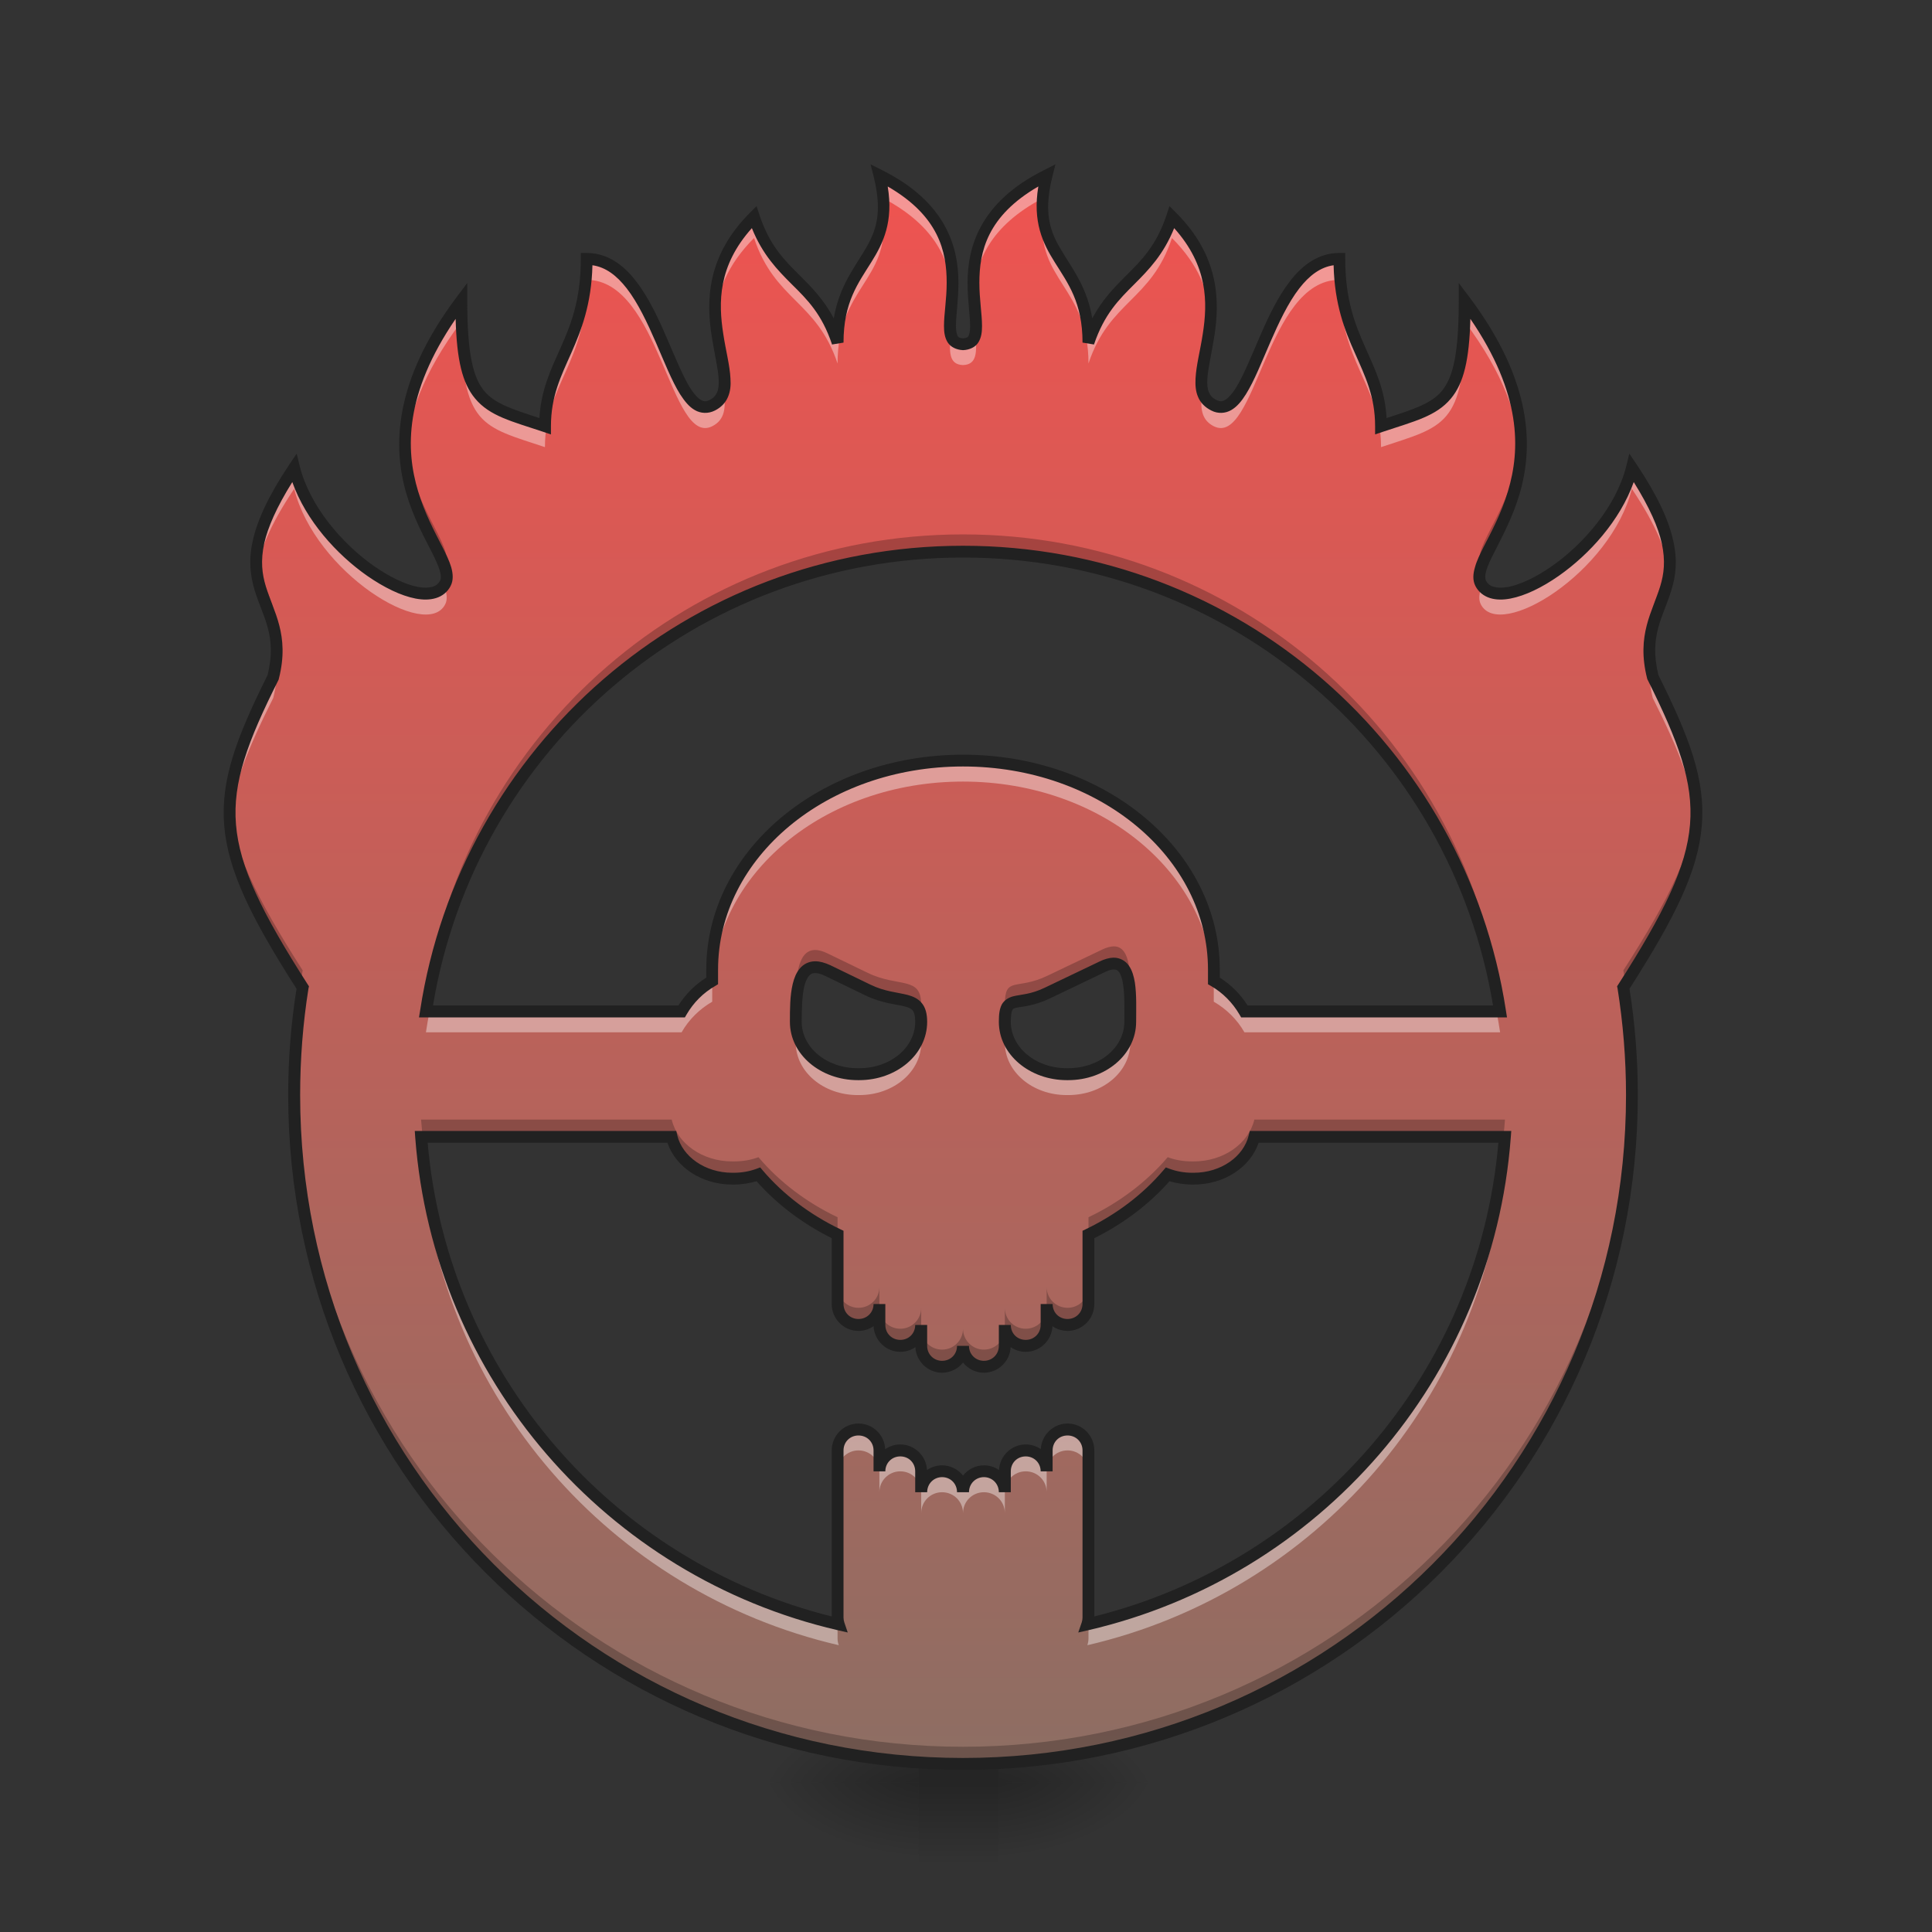 <?xml version="1.0" encoding="UTF-8"?>
<svg xmlns="http://www.w3.org/2000/svg" xmlns:xlink="http://www.w3.org/1999/xlink" width="48pt" height="48pt" viewBox="0 0 48 48" version="1.1">
<rect x="0" y="0" width="48" height="48" fill="#333333" stroke="none"/>
<defs>
<linearGradient id="linear0" gradientUnits="userSpaceOnUse" x1="254" y1="233.5" x2="254" y2="254.667" gradientTransform="matrix(0.008,0,0,0.094,21.913,22.391)">
<stop offset="0" style="stop-color:rgb(0%,0%,0%);stop-opacity:0.275;"/>
<stop offset="1" style="stop-color:rgb(0%,0%,0%);stop-opacity:0;"/>
</linearGradient>
<radialGradient id="radial0" gradientUnits="userSpaceOnUse" cx="450.909" cy="189.579" fx="450.909" fy="189.579" r="21.167" gradientTransform="matrix(0,-0.117,-0.211,-0,64.304,97.626)">
<stop offset="0" style="stop-color:rgb(0%,0%,0%);stop-opacity:0.314;"/>
<stop offset="0.222" style="stop-color:rgb(0%,0%,0%);stop-opacity:0.275;"/>
<stop offset="1" style="stop-color:rgb(0%,0%,0%);stop-opacity:0;"/>
</radialGradient>
<radialGradient id="radial1" gradientUnits="userSpaceOnUse" cx="450.909" cy="189.579" fx="450.909" fy="189.579" r="21.167" gradientTransform="matrix(-0,0.117,0.211,0,-16.674,-9.059)">
<stop offset="0" style="stop-color:rgb(0%,0%,0%);stop-opacity:0.314;"/>
<stop offset="0.222" style="stop-color:rgb(0%,0%,0%);stop-opacity:0.275;"/>
<stop offset="1" style="stop-color:rgb(0%,0%,0%);stop-opacity:0;"/>
</radialGradient>
<radialGradient id="radial2" gradientUnits="userSpaceOnUse" cx="450.909" cy="189.579" fx="450.909" fy="189.579" r="21.167" gradientTransform="matrix(-0,-0.117,0.211,-0,-16.674,97.626)">
<stop offset="0" style="stop-color:rgb(0%,0%,0%);stop-opacity:0.314;"/>
<stop offset="0.222" style="stop-color:rgb(0%,0%,0%);stop-opacity:0.275;"/>
<stop offset="1" style="stop-color:rgb(0%,0%,0%);stop-opacity:0;"/>
</radialGradient>
<radialGradient id="radial3" gradientUnits="userSpaceOnUse" cx="450.909" cy="189.579" fx="450.909" fy="189.579" r="21.167" gradientTransform="matrix(0,0.117,-0.211,0,64.304,-9.059)">
<stop offset="0" style="stop-color:rgb(0%,0%,0%);stop-opacity:0.314;"/>
<stop offset="0.222" style="stop-color:rgb(0%,0%,0%);stop-opacity:0.275;"/>
<stop offset="1" style="stop-color:rgb(0%,0%,0%);stop-opacity:0;"/>
</radialGradient>
<linearGradient id="linear1" gradientUnits="userSpaceOnUse" x1="960" y1="175.118" x2="960" y2="1695.118" gradientTransform="matrix(0.026,0,0,0.026,-1.001,-0.191)">
<stop offset="0" style="stop-color:rgb(93.725%,32.549%,31.373%);stop-opacity:1;"/>
<stop offset="1" style="stop-color:rgb(55.294%,43.137%,38.824%);stop-opacity:1;"/>
</linearGradient>
</defs>
<g id="surface1">
<path style=" stroke:none;fill-rule:nonzero;fill:url(#linear0);" d="M 22.824 43.789 L 24.809 43.789 L 24.809 46.27 L 22.824 46.27 Z M 22.824 43.789 "/>
<path style=" stroke:none;fill-rule:nonzero;fill:url(#radial0);" d="M 24.809 44.285 L 28.777 44.285 L 28.777 42.301 L 24.809 42.301 Z M 24.809 44.285 "/>
<path style=" stroke:none;fill-rule:nonzero;fill:url(#radial1);" d="M 22.824 44.285 L 18.852 44.285 L 18.852 46.27 L 22.824 46.27 Z M 22.824 44.285 "/>
<path style=" stroke:none;fill-rule:nonzero;fill:url(#radial2);" d="M 22.824 44.285 L 18.852 44.285 L 18.852 42.301 L 22.824 42.301 Z M 22.824 44.285 "/>
<path style=" stroke:none;fill-rule:nonzero;fill:url(#radial3);" d="M 24.809 44.285 L 28.777 44.285 L 28.777 46.27 L 24.809 46.27 Z M 24.809 44.285 "/>
<path style=" stroke:none;fill-rule:nonzero;fill:url(#linear1);" d="M 21.848 4.355 C 22.367 6.434 20.809 6.434 20.809 8.512 C 20.289 6.953 19.254 6.953 18.734 5.395 C 16.656 7.473 18.734 9.551 17.695 10.07 C 16.656 10.59 16.395 6.434 14.578 6.434 C 14.578 8.512 13.539 9.031 13.539 10.59 C 11.98 10.07 11.461 10.07 11.461 7.473 C 8.348 11.625 11.461 13.703 11.062 14.492 C 10.598 15.414 7.828 13.703 7.309 11.625 C 5.23 14.742 7.309 14.742 6.789 16.82 C 5.242 19.914 5.23 20.961 7.52 24.535 C 7.379 25.402 7.309 26.297 7.309 27.207 C 7.309 36.414 14.719 43.824 23.926 43.824 C 33.133 43.824 40.543 36.414 40.543 27.207 C 40.543 26.297 40.473 25.402 40.332 24.535 C 42.621 20.961 42.609 19.914 41.062 16.82 C 40.543 14.742 42.621 14.742 40.543 11.625 C 40.023 13.703 37.254 15.414 36.789 14.492 C 36.391 13.703 39.504 11.625 36.391 7.473 C 36.391 10.07 35.871 10.07 34.312 10.59 C 34.312 9.031 33.273 8.512 33.273 6.434 C 31.457 6.434 31.195 10.59 30.156 10.07 C 29.117 9.551 31.195 7.473 29.117 5.395 C 28.602 6.953 27.562 6.953 27.043 8.512 C 27.043 6.434 25.484 6.434 26.004 4.355 C 22.887 5.914 24.965 8.512 23.926 8.551 C 22.887 8.512 24.965 5.914 21.848 4.355 Z M 23.926 13.703 C 30.699 13.703 36.277 18.641 37.27 25.129 L 30.918 25.129 C 30.738 24.812 30.473 24.551 30.156 24.367 L 30.156 24.09 C 30.156 21.215 27.379 18.898 23.926 18.898 C 20.473 18.898 17.695 21.215 17.695 24.09 L 17.695 24.367 C 17.379 24.551 17.113 24.812 16.934 25.129 L 10.582 25.129 C 11.574 18.641 17.152 13.703 23.926 13.703 Z M 27.664 23.941 C 28.137 23.93 28.082 24.77 28.082 25.387 C 28.082 26.109 27.395 26.688 26.539 26.688 L 26.504 26.688 C 25.652 26.688 24.965 26.109 24.965 25.387 C 24.965 24.668 25.254 25.039 26.023 24.672 L 27.387 24.02 C 27.492 23.965 27.586 23.941 27.664 23.941 Z M 20.254 24.031 C 20.34 24.031 20.441 24.055 20.562 24.113 L 21.562 24.598 C 22.332 24.969 22.887 24.668 22.887 25.387 C 22.887 26.109 22.199 26.688 21.348 26.688 L 21.312 26.688 C 20.457 26.688 19.77 26.109 19.77 25.387 C 19.77 24.781 19.789 24.027 20.254 24.031 Z M 10.461 28.246 L 16.688 28.246 C 16.828 28.84 17.449 29.285 18.195 29.285 L 18.23 29.285 C 18.449 29.285 18.656 29.246 18.844 29.18 C 19.359 29.785 20.031 30.297 20.809 30.672 L 20.809 32.398 C 20.809 32.688 21.043 32.918 21.328 32.918 C 21.617 32.918 21.848 32.688 21.848 32.398 L 21.848 32.918 C 21.848 33.207 22.082 33.438 22.367 33.438 C 22.656 33.438 22.887 33.207 22.887 32.918 L 22.887 33.438 C 22.887 33.727 23.117 33.957 23.406 33.957 C 23.695 33.957 23.926 33.727 23.926 33.438 C 23.926 33.727 24.156 33.957 24.445 33.957 C 24.734 33.957 24.965 33.727 24.965 33.438 L 24.965 32.918 C 24.965 33.207 25.195 33.438 25.484 33.438 C 25.773 33.438 26.004 33.207 26.004 32.918 L 26.004 32.398 C 26.004 32.688 26.234 32.918 26.523 32.918 C 26.809 32.918 27.043 32.688 27.043 32.398 L 27.043 30.672 C 27.82 30.297 28.492 29.785 29.012 29.18 C 29.195 29.246 29.402 29.285 29.621 29.285 L 29.656 29.285 C 30.402 29.285 31.023 28.84 31.164 28.246 L 37.391 28.246 C 36.941 34.195 32.672 39.043 27.016 40.355 C 27.031 40.305 27.043 40.246 27.043 40.188 L 27.043 36.035 C 27.043 35.746 26.809 35.516 26.523 35.516 C 26.234 35.516 26.004 35.746 26.004 36.035 L 26.004 36.555 C 26.004 36.266 25.773 36.035 25.484 36.035 C 25.195 36.035 24.965 36.266 24.965 36.555 L 24.965 37.074 C 24.965 36.785 24.734 36.555 24.445 36.555 C 24.156 36.555 23.926 36.785 23.926 37.074 C 23.926 36.785 23.695 36.555 23.406 36.555 C 23.117 36.555 22.887 36.785 22.887 37.074 L 22.887 36.555 C 22.887 36.266 22.656 36.035 22.367 36.035 C 22.082 36.035 21.848 36.266 21.848 36.555 L 21.848 36.035 C 21.848 35.746 21.617 35.516 21.328 35.516 C 21.043 35.516 20.809 35.746 20.809 36.035 L 20.809 40.188 C 20.809 40.246 20.82 40.305 20.84 40.355 C 15.18 39.043 10.91 34.195 10.461 28.246 Z M 10.461 28.246 "/>
<path style=" stroke:none;fill-rule:nonzero;fill:rgb(100%,100%,100%);fill-opacity:0.392;" d="M 21.848 4.355 C 21.902 4.566 21.934 4.754 21.945 4.926 C 23.273 5.625 23.605 6.516 23.656 7.293 C 23.707 6.402 23.574 5.219 21.848 4.355 Z M 26.004 4.355 C 24.277 5.219 24.145 6.402 24.195 7.293 C 24.246 6.516 24.578 5.625 25.906 4.926 C 25.918 4.754 25.949 4.566 26.004 4.355 Z M 21.941 5.383 C 21.809 6.516 20.809 6.848 20.809 8.512 C 20.289 6.953 19.254 6.953 18.734 5.395 C 17.863 6.262 17.723 7.129 17.773 7.883 C 17.82 7.262 18.059 6.59 18.734 5.914 C 19.254 7.473 20.289 7.473 20.809 9.031 C 20.809 7.137 22.102 6.969 21.941 5.383 Z M 25.91 5.383 C 25.75 6.969 27.043 7.137 27.043 9.031 C 27.562 7.473 28.602 7.473 29.117 5.914 C 29.793 6.59 30.031 7.262 30.078 7.883 C 30.129 7.129 29.988 6.262 29.117 5.395 C 28.602 6.953 27.562 6.953 27.043 8.512 C 27.043 6.848 26.043 6.516 25.91 5.383 Z M 14.578 6.434 C 14.578 8.512 13.539 9.031 13.539 10.59 C 11.98 10.07 11.461 10.07 11.461 7.473 C 10.305 9.016 10.008 10.273 10.07 11.285 C 10.129 10.371 10.496 9.281 11.461 7.992 C 11.461 10.59 11.98 10.59 13.539 11.109 C 13.539 9.551 14.578 9.031 14.578 6.953 C 16.395 6.953 16.656 11.109 17.695 10.59 C 18.012 10.43 18.039 10.125 17.98 9.719 C 17.941 9.867 17.855 9.988 17.695 10.07 C 16.656 10.59 16.395 6.434 14.578 6.434 Z M 33.273 6.434 C 31.457 6.434 31.195 10.59 30.156 10.07 C 29.996 9.988 29.91 9.867 29.871 9.719 C 29.812 10.125 29.84 10.43 30.156 10.59 C 31.195 11.109 31.457 6.953 33.273 6.953 C 33.273 9.031 34.312 9.551 34.312 11.109 C 35.871 10.59 36.391 10.59 36.391 7.992 C 37.359 9.281 37.723 10.371 37.781 11.285 C 37.844 10.273 37.547 9.016 36.391 7.473 C 36.391 10.07 35.871 10.07 34.312 10.59 C 34.312 9.031 33.273 8.512 33.273 6.434 Z M 23.621 8.301 C 23.578 8.754 23.578 9.059 23.926 9.07 C 24.273 9.059 24.273 8.754 24.234 8.301 C 24.199 8.453 24.113 8.543 23.926 8.551 C 23.738 8.543 23.652 8.453 23.621 8.301 Z M 7.309 11.625 C 6.465 12.891 6.305 13.645 6.379 14.227 C 6.441 13.719 6.691 13.066 7.309 12.145 C 7.828 14.223 10.598 15.934 11.062 15.012 C 11.125 14.887 11.102 14.734 11.031 14.547 C 10.48 15.344 7.816 13.66 7.309 11.625 Z M 40.543 11.625 C 40.035 13.66 37.371 15.344 36.82 14.547 C 36.75 14.734 36.727 14.887 36.789 15.012 C 37.254 15.934 40.023 14.223 40.543 12.145 C 41.16 13.066 41.41 13.719 41.473 14.227 C 41.547 13.645 41.387 12.891 40.543 11.625 Z M 6.859 16.426 C 6.848 16.547 6.824 16.68 6.789 16.82 C 6.027 18.344 5.641 19.371 5.711 20.445 C 5.773 19.543 6.148 18.617 6.789 17.34 C 6.879 16.98 6.891 16.684 6.859 16.426 Z M 40.992 16.426 C 40.961 16.684 40.973 16.98 41.062 17.34 C 41.703 18.617 42.078 19.543 42.141 20.445 C 42.215 19.371 41.824 18.344 41.062 16.82 C 41.027 16.68 41.004 16.547 40.992 16.426 Z M 23.926 18.898 C 20.473 18.898 17.695 21.215 17.695 24.09 L 17.695 24.367 C 17.379 24.551 17.113 24.812 16.934 25.129 L 10.672 25.129 C 10.637 25.301 10.609 25.473 10.582 25.648 L 16.934 25.648 C 17.113 25.332 17.379 25.07 17.695 24.887 L 17.695 24.609 C 17.695 21.734 20.473 19.418 23.926 19.418 C 27.379 19.418 30.156 21.734 30.156 24.609 L 30.156 24.887 C 30.473 25.07 30.738 25.332 30.918 25.648 L 37.27 25.648 C 37.242 25.473 37.215 25.301 37.18 25.129 L 30.918 25.129 C 30.738 24.812 30.473 24.551 30.156 24.367 L 30.156 24.09 C 30.156 21.215 27.379 18.898 23.926 18.898 Z M 7.457 24.957 C 7.359 25.691 7.309 26.441 7.309 27.207 C 7.309 27.293 7.309 27.379 7.309 27.465 C 7.324 26.645 7.395 25.84 7.52 25.055 C 7.5 25.02 7.48 24.988 7.457 24.957 Z M 40.395 24.957 C 40.371 24.988 40.352 25.02 40.332 25.055 C 40.457 25.84 40.531 26.645 40.543 27.465 C 40.543 27.379 40.543 27.293 40.543 27.207 C 40.543 26.441 40.492 25.691 40.395 24.957 Z M 28.082 25.371 C 28.082 25.379 28.082 25.383 28.082 25.387 C 28.082 26.109 27.395 26.688 26.539 26.688 L 26.504 26.688 C 25.75 26.688 25.121 26.23 24.992 25.629 C 24.973 25.695 24.965 25.785 24.965 25.906 C 24.965 26.629 25.652 27.207 26.504 27.207 L 26.539 27.207 C 27.395 27.207 28.082 26.629 28.082 25.906 C 28.082 25.738 28.086 25.551 28.082 25.371 Z M 19.777 25.508 C 19.773 25.645 19.77 25.777 19.77 25.906 C 19.77 26.629 20.457 27.207 21.312 27.207 L 21.348 27.207 C 22.199 27.207 22.887 26.629 22.887 25.906 C 22.887 25.805 22.875 25.723 22.855 25.66 C 22.707 26.246 22.09 26.688 21.348 26.688 L 21.312 26.688 C 20.508 26.688 19.852 26.172 19.777 25.508 Z M 10.461 28.766 C 10.91 34.715 15.18 39.562 20.84 40.875 C 20.82 40.824 20.809 40.766 20.809 40.707 L 20.809 40.352 C 15.332 39.066 11.16 34.465 10.512 28.766 Z M 37.34 28.766 C 36.691 34.465 32.52 39.066 27.043 40.352 L 27.043 40.707 C 27.043 40.766 27.031 40.824 27.016 40.875 C 32.672 39.562 36.941 34.715 37.391 28.766 Z M 21.328 35.516 C 21.043 35.516 20.809 35.746 20.809 36.035 L 20.809 36.555 C 20.809 36.266 21.043 36.035 21.328 36.035 C 21.617 36.035 21.848 36.266 21.848 36.555 L 21.848 36.035 C 21.848 35.746 21.617 35.516 21.328 35.516 Z M 21.848 36.555 L 21.848 37.074 C 21.848 36.785 22.082 36.555 22.367 36.555 C 22.656 36.555 22.887 36.785 22.887 37.074 L 22.887 36.555 C 22.887 36.266 22.656 36.035 22.367 36.035 C 22.082 36.035 21.848 36.266 21.848 36.555 Z M 22.887 37.074 L 22.887 37.594 C 22.887 37.305 23.117 37.074 23.406 37.074 C 23.695 37.074 23.926 37.305 23.926 37.594 C 23.926 37.305 24.156 37.074 24.445 37.074 C 24.734 37.074 24.965 37.305 24.965 37.594 L 24.965 37.074 C 24.965 36.785 24.734 36.555 24.445 36.555 C 24.156 36.555 23.926 36.785 23.926 37.074 C 23.926 36.785 23.695 36.555 23.406 36.555 C 23.117 36.555 22.887 36.785 22.887 37.074 Z M 24.965 37.074 C 24.965 36.785 25.195 36.555 25.484 36.555 C 25.773 36.555 26.004 36.785 26.004 37.074 L 26.004 36.555 C 26.004 36.266 25.773 36.035 25.484 36.035 C 25.195 36.035 24.965 36.266 24.965 36.555 Z M 26.004 36.555 C 26.004 36.266 26.234 36.035 26.523 36.035 C 26.809 36.035 27.043 36.266 27.043 36.555 L 27.043 36.035 C 27.043 35.746 26.809 35.516 26.523 35.516 C 26.234 35.516 26.004 35.746 26.004 36.035 Z M 26.004 36.555 "/>
<path style=" stroke:none;fill-rule:nonzero;fill:rgb(0%,0%,0%);fill-opacity:0.235;" d="M 21.848 4.355 C 21.898 4.562 21.93 4.746 21.945 4.914 C 21.961 4.758 21.957 4.59 21.938 4.402 C 21.906 4.387 21.879 4.371 21.848 4.355 Z M 26.004 4.355 C 25.973 4.371 25.945 4.387 25.914 4.402 C 25.895 4.59 25.891 4.758 25.906 4.914 C 25.922 4.746 25.953 4.562 26.004 4.355 Z M 23.66 6.816 C 23.641 7.246 23.574 7.609 23.613 7.844 C 23.637 7.559 23.684 7.203 23.66 6.816 Z M 24.191 6.816 C 24.172 7.203 24.215 7.559 24.238 7.844 C 24.277 7.609 24.211 7.246 24.191 6.816 Z M 17.773 7.41 C 17.727 8.129 17.93 8.77 17.988 9.258 C 18.07 8.836 17.816 8.18 17.773 7.41 Z M 30.082 7.41 C 30.035 8.18 29.781 8.836 29.863 9.258 C 29.926 8.77 30.125 8.129 30.082 7.41 Z M 10.066 10.812 C 9.984 12.402 10.84 13.453 11.051 14.086 C 11.055 14.078 11.059 14.07 11.062 14.062 C 11.316 13.566 10.156 12.547 10.066 10.812 Z M 37.785 10.812 C 37.695 12.547 36.535 13.566 36.789 14.062 C 36.793 14.07 36.797 14.078 36.801 14.086 C 37.012 13.453 37.867 12.402 37.785 10.812 Z M 23.926 13.277 C 17.152 13.277 11.574 18.215 10.582 24.703 L 10.652 24.703 C 11.82 18.426 17.301 13.703 23.926 13.703 C 30.551 13.703 36.031 18.426 37.199 24.703 L 37.27 24.703 C 36.277 18.215 30.699 13.277 23.926 13.277 Z M 6.375 13.758 C 6.285 14.66 6.789 15.133 6.863 15.953 C 6.949 15.008 6.457 14.527 6.375 13.758 Z M 41.477 13.758 C 41.395 14.527 40.902 15.008 40.988 15.953 C 41.062 15.133 41.566 14.66 41.477 13.758 Z M 5.711 19.973 C 5.641 21.223 6.18 22.43 7.469 24.453 C 7.484 24.336 7.5 24.223 7.52 24.109 C 6.344 22.27 5.773 21.098 5.711 19.973 Z M 42.141 19.973 C 42.078 21.098 41.512 22.27 40.332 24.109 C 40.352 24.223 40.367 24.336 40.383 24.453 C 41.672 22.43 42.211 21.223 42.141 19.973 Z M 27.664 23.512 C 27.586 23.516 27.492 23.539 27.387 23.59 L 26.023 24.242 C 25.254 24.613 24.965 24.242 24.965 24.961 C 24.965 25.027 24.969 25.09 24.98 25.152 C 25.051 24.758 25.355 24.988 26.023 24.672 L 27.387 24.02 C 27.492 23.965 27.586 23.941 27.664 23.941 C 28.012 23.934 28.074 24.387 28.082 24.871 C 28.086 24.266 28.113 23.504 27.664 23.512 Z M 20.254 23.602 C 19.789 23.602 19.77 24.355 19.77 24.961 C 19.77 24.992 19.773 25.023 19.777 25.055 C 19.793 24.535 19.871 24.027 20.254 24.031 C 20.34 24.031 20.441 24.055 20.562 24.113 L 21.562 24.598 C 22.246 24.926 22.758 24.73 22.867 25.18 C 22.879 25.109 22.887 25.035 22.887 24.961 C 22.887 24.242 22.332 24.543 21.562 24.172 L 20.562 23.688 C 20.441 23.629 20.34 23.602 20.254 23.602 Z M 7.309 26.996 C 7.309 27.066 7.309 27.137 7.309 27.207 C 7.309 36.414 14.719 43.824 23.926 43.824 C 33.133 43.824 40.543 36.414 40.543 27.207 C 40.543 27.137 40.543 27.066 40.543 26.996 C 40.426 36.102 33.059 43.398 23.926 43.398 C 14.793 43.398 7.426 36.102 7.309 26.996 Z M 10.461 27.816 C 10.473 27.961 10.488 28.102 10.5 28.246 L 16.688 28.246 C 16.828 28.84 17.449 29.285 18.195 29.285 L 18.23 29.285 C 18.449 29.285 18.656 29.246 18.844 29.18 C 19.359 29.785 20.031 30.297 20.809 30.672 L 20.809 30.242 C 20.031 29.871 19.359 29.359 18.844 28.75 C 18.656 28.82 18.449 28.855 18.23 28.855 L 18.195 28.855 C 17.449 28.855 16.828 28.41 16.688 27.816 Z M 31.164 27.816 C 31.023 28.41 30.402 28.855 29.656 28.855 L 29.621 28.855 C 29.402 28.855 29.195 28.82 29.012 28.75 C 28.492 29.359 27.82 29.871 27.043 30.242 L 27.043 30.672 C 27.82 30.297 28.492 29.785 29.012 29.18 C 29.195 29.246 29.402 29.285 29.621 29.285 L 29.656 29.285 C 30.402 29.285 31.023 28.84 31.164 28.246 L 37.352 28.246 C 37.367 28.102 37.379 27.961 37.391 27.816 Z M 20.809 31.973 L 20.809 32.398 C 20.809 32.688 21.043 32.918 21.328 32.918 C 21.617 32.918 21.848 32.688 21.848 32.398 L 21.848 31.973 C 21.848 32.262 21.617 32.492 21.328 32.492 C 21.043 32.492 20.809 32.262 20.809 31.973 Z M 26.004 31.973 L 26.004 32.398 C 26.004 32.688 26.234 32.918 26.523 32.918 C 26.809 32.918 27.043 32.688 27.043 32.398 L 27.043 31.973 C 27.043 32.262 26.809 32.492 26.523 32.492 C 26.234 32.492 26.004 32.262 26.004 31.973 Z M 21.848 32.492 L 21.848 32.918 C 21.848 33.207 22.082 33.438 22.367 33.438 C 22.656 33.438 22.887 33.207 22.887 32.918 L 22.887 32.492 C 22.887 32.781 22.656 33.012 22.367 33.012 C 22.082 33.012 21.848 32.781 21.848 32.492 Z M 24.965 32.492 L 24.965 32.918 C 24.965 33.207 25.195 33.438 25.484 33.438 C 25.773 33.438 26.004 33.207 26.004 32.918 L 26.004 32.492 C 26.004 32.781 25.773 33.012 25.484 33.012 C 25.195 33.012 24.965 32.781 24.965 32.492 Z M 22.887 33.012 L 22.887 33.438 C 22.887 33.727 23.117 33.957 23.406 33.957 C 23.695 33.957 23.926 33.727 23.926 33.438 C 23.926 33.727 24.156 33.957 24.445 33.957 C 24.734 33.957 24.965 33.727 24.965 33.438 L 24.965 33.012 C 24.965 33.297 24.734 33.531 24.445 33.531 C 24.156 33.531 23.926 33.297 23.926 33.012 C 23.926 33.297 23.695 33.531 23.406 33.531 C 23.117 33.531 22.887 33.297 22.887 33.012 Z M 20.809 39.762 L 20.809 39.922 C 20.82 39.926 20.828 39.926 20.84 39.93 C 20.82 39.875 20.809 39.82 20.809 39.762 Z M 27.043 39.762 C 27.043 39.82 27.031 39.875 27.016 39.93 C 27.023 39.926 27.031 39.926 27.043 39.922 Z M 27.043 39.762 "/>
<path style=" stroke:none;fill-rule:nonzero;fill:rgb(12.941%,12.941%,12.941%);fill-opacity:1;" d="M 21.629 4.082 L 21.707 4.391 C 21.957 5.398 21.719 5.844 21.398 6.355 C 21.145 6.762 20.832 7.207 20.715 7.91 C 20.469 7.445 20.164 7.137 19.875 6.848 C 19.484 6.461 19.121 6.098 18.871 5.348 L 18.797 5.121 L 18.629 5.289 C 17.555 6.363 17.547 7.477 17.68 8.34 C 17.746 8.77 17.84 9.145 17.855 9.418 C 17.863 9.559 17.852 9.668 17.816 9.746 C 17.781 9.828 17.73 9.887 17.629 9.938 C 17.535 9.984 17.484 9.977 17.41 9.934 C 17.336 9.891 17.242 9.789 17.148 9.641 C 16.965 9.348 16.777 8.879 16.562 8.387 C 16.352 7.898 16.113 7.387 15.801 6.984 C 15.492 6.582 15.09 6.285 14.578 6.285 L 14.43 6.285 L 14.43 6.434 C 14.43 7.449 14.184 8.066 13.926 8.645 C 13.688 9.176 13.441 9.684 13.402 10.387 C 12.73 10.168 12.289 10.027 12.031 9.715 C 11.746 9.371 11.609 8.762 11.609 7.473 L 11.609 7.031 L 11.344 7.383 C 9.766 9.488 9.754 11.113 10.102 12.285 C 10.277 12.871 10.539 13.348 10.727 13.715 C 10.816 13.895 10.891 14.055 10.926 14.176 C 10.961 14.297 10.961 14.371 10.934 14.426 C 10.891 14.504 10.836 14.551 10.746 14.578 C 10.656 14.605 10.531 14.609 10.379 14.582 C 10.078 14.523 9.688 14.34 9.289 14.062 C 8.5 13.508 7.699 12.578 7.449 11.59 L 7.371 11.27 L 7.184 11.547 C 6.66 12.332 6.391 12.934 6.281 13.43 C 6.168 13.926 6.223 14.316 6.324 14.656 C 6.527 15.332 6.891 15.789 6.648 16.773 C 5.879 18.316 5.477 19.375 5.57 20.508 C 5.664 21.637 6.238 22.801 7.367 24.566 C 7.23 25.426 7.16 26.309 7.16 27.207 C 7.16 36.492 14.641 43.973 23.926 43.973 C 33.211 43.973 40.691 36.492 40.691 27.207 C 40.691 26.309 40.621 25.426 40.484 24.566 C 41.613 22.801 42.191 21.637 42.281 20.508 C 42.375 19.375 41.973 18.316 41.203 16.773 C 40.961 15.789 41.324 15.332 41.527 14.656 C 41.633 14.316 41.684 13.926 41.57 13.43 C 41.461 12.934 41.191 12.332 40.668 11.547 L 40.48 11.27 L 40.402 11.59 C 40.152 12.578 39.352 13.508 38.562 14.062 C 38.168 14.34 37.773 14.523 37.473 14.582 C 37.32 14.609 37.195 14.605 37.105 14.578 C 37.016 14.551 36.961 14.504 36.918 14.426 C 36.895 14.371 36.891 14.297 36.926 14.176 C 36.961 14.055 37.035 13.895 37.129 13.715 C 37.312 13.348 37.574 12.871 37.75 12.285 C 38.098 11.113 38.086 9.488 36.508 7.383 L 36.242 7.031 L 36.242 7.473 C 36.242 8.762 36.109 9.371 35.82 9.715 C 35.562 10.027 35.121 10.168 34.449 10.387 C 34.41 9.684 34.164 9.176 33.926 8.645 C 33.668 8.066 33.422 7.449 33.422 6.434 L 33.422 6.285 L 33.273 6.285 C 32.762 6.285 32.359 6.582 32.051 6.984 C 31.738 7.387 31.5 7.898 31.289 8.387 C 31.078 8.879 30.887 9.344 30.703 9.641 C 30.609 9.789 30.516 9.891 30.441 9.934 C 30.367 9.977 30.316 9.984 30.223 9.938 C 30.121 9.887 30.07 9.828 30.035 9.746 C 30 9.668 29.988 9.559 29.996 9.418 C 30.012 9.145 30.105 8.77 30.172 8.34 C 30.305 7.477 30.297 6.363 29.223 5.289 L 29.055 5.121 L 28.98 5.348 C 28.73 6.098 28.367 6.461 27.977 6.848 C 27.688 7.137 27.383 7.445 27.137 7.91 C 27.02 7.207 26.707 6.762 26.453 6.355 C 26.133 5.844 25.895 5.398 26.145 4.391 L 26.223 4.082 L 25.938 4.227 C 24.34 5.023 24.039 6.145 24.039 7.023 C 24.039 7.461 24.102 7.848 24.102 8.098 C 24.102 8.223 24.086 8.309 24.062 8.348 C 24.039 8.383 24.016 8.398 23.926 8.406 C 23.836 8.398 23.812 8.383 23.793 8.348 C 23.77 8.309 23.75 8.223 23.75 8.098 C 23.75 7.848 23.812 7.461 23.812 7.023 C 23.812 6.145 23.512 5.023 21.914 4.227 Z M 22.055 4.633 C 23.328 5.367 23.52 6.254 23.52 7.023 C 23.52 7.434 23.453 7.801 23.453 8.098 C 23.453 8.246 23.469 8.383 23.543 8.504 C 23.617 8.621 23.758 8.691 23.922 8.699 L 23.934 8.699 C 24.094 8.691 24.238 8.621 24.309 8.504 C 24.383 8.383 24.398 8.246 24.398 8.098 C 24.398 7.801 24.332 7.434 24.332 7.023 C 24.332 6.254 24.527 5.367 25.797 4.633 C 25.652 5.512 25.906 6.039 26.203 6.512 C 26.531 7.039 26.895 7.508 26.895 8.512 L 27.18 8.559 C 27.434 7.805 27.797 7.445 28.184 7.059 C 28.535 6.707 28.906 6.328 29.172 5.668 C 30.016 6.609 30.004 7.516 29.883 8.293 C 29.82 8.707 29.719 9.078 29.703 9.402 C 29.695 9.566 29.703 9.719 29.766 9.863 C 29.824 10.004 29.938 10.121 30.094 10.199 C 30.258 10.285 30.445 10.273 30.59 10.188 C 30.734 10.105 30.848 9.965 30.953 9.797 C 31.164 9.461 31.348 8.988 31.559 8.504 C 31.77 8.02 32 7.527 32.281 7.164 C 32.527 6.848 32.801 6.637 33.133 6.59 C 33.156 7.562 33.41 8.207 33.66 8.766 C 33.918 9.352 34.164 9.844 34.164 10.59 L 34.164 10.793 L 34.359 10.727 C 35.133 10.469 35.684 10.34 36.047 9.902 C 36.367 9.52 36.504 8.941 36.531 7.922 C 37.805 9.785 37.777 11.168 37.465 12.203 C 37.301 12.754 37.055 13.207 36.863 13.582 C 36.77 13.766 36.688 13.934 36.645 14.094 C 36.598 14.25 36.582 14.414 36.656 14.559 C 36.73 14.707 36.867 14.812 37.02 14.859 C 37.172 14.906 37.344 14.906 37.527 14.871 C 37.891 14.801 38.312 14.598 38.73 14.305 C 39.488 13.773 40.246 12.938 40.59 11.977 C 40.984 12.609 41.199 13.102 41.285 13.492 C 41.383 13.938 41.34 14.262 41.246 14.57 C 41.062 15.188 40.648 15.773 40.922 16.855 L 40.926 16.871 L 40.934 16.887 C 41.703 18.426 42.074 19.434 41.988 20.484 C 41.902 21.539 41.348 22.676 40.207 24.457 L 40.176 24.504 L 40.188 24.559 C 40.324 25.418 40.398 26.305 40.398 27.207 C 40.398 36.332 33.055 43.676 23.926 43.676 C 14.797 43.676 7.457 36.332 7.457 27.207 C 7.457 26.305 7.527 25.418 7.664 24.559 L 7.676 24.504 L 7.645 24.457 C 6.504 22.676 5.949 21.539 5.863 20.484 C 5.777 19.434 6.148 18.426 6.922 16.887 L 6.93 16.855 C 7.203 15.773 6.789 15.188 6.605 14.57 C 6.512 14.262 6.469 13.938 6.566 13.492 C 6.656 13.102 6.867 12.609 7.262 11.977 C 7.605 12.938 8.363 13.773 9.121 14.305 C 9.543 14.598 9.961 14.801 10.324 14.871 C 10.508 14.906 10.68 14.906 10.832 14.859 C 10.988 14.812 11.121 14.707 11.195 14.559 C 11.27 14.414 11.254 14.25 11.211 14.094 C 11.164 13.934 11.082 13.766 10.988 13.582 C 10.797 13.207 10.551 12.754 10.387 12.203 C 10.074 11.168 10.047 9.785 11.32 7.922 C 11.348 8.941 11.484 9.52 11.805 9.902 C 12.168 10.34 12.719 10.469 13.492 10.727 L 13.688 10.793 L 13.688 10.59 C 13.688 9.844 13.934 9.352 14.195 8.766 C 14.441 8.207 14.695 7.562 14.719 6.59 C 15.051 6.637 15.324 6.848 15.57 7.164 C 15.852 7.527 16.082 8.02 16.293 8.504 C 16.504 8.988 16.688 9.461 16.898 9.797 C 17.008 9.965 17.117 10.105 17.262 10.188 C 17.406 10.273 17.594 10.285 17.762 10.199 C 17.918 10.121 18.027 10.004 18.086 9.863 C 18.148 9.719 18.16 9.566 18.148 9.402 C 18.133 9.078 18.031 8.707 17.969 8.293 C 17.848 7.516 17.836 6.609 18.68 5.668 C 18.945 6.328 19.316 6.707 19.668 7.059 C 20.059 7.445 20.422 7.805 20.672 8.559 L 20.957 8.512 C 20.957 7.508 21.32 7.039 21.648 6.512 C 21.945 6.039 22.199 5.512 22.055 4.633 Z M 23.926 13.559 C 17.082 13.559 11.441 18.551 10.438 25.105 L 10.41 25.277 L 17.016 25.277 L 17.059 25.203 C 17.23 24.91 17.473 24.664 17.77 24.496 L 17.84 24.453 L 17.84 24.09 C 17.84 21.309 20.539 19.043 23.926 19.043 C 27.312 19.043 30.012 21.309 30.012 24.09 L 30.012 24.453 L 30.086 24.496 C 30.379 24.664 30.621 24.91 30.793 25.203 L 30.836 25.277 L 37.441 25.277 L 37.414 25.105 C 36.41 18.551 30.77 13.559 23.926 13.559 Z M 23.926 13.852 C 30.57 13.852 36.043 18.648 37.094 24.98 L 30.996 24.98 C 30.82 24.703 30.586 24.465 30.305 24.289 L 30.305 24.09 C 30.305 21.117 27.445 18.75 23.926 18.75 C 20.406 18.75 17.547 21.117 17.547 24.09 L 17.547 24.289 C 17.266 24.465 17.031 24.703 16.855 24.98 L 10.758 24.98 C 11.809 18.648 17.285 13.852 23.926 13.852 Z M 27.66 23.793 C 27.555 23.797 27.441 23.828 27.32 23.887 L 25.957 24.539 C 25.598 24.711 25.371 24.703 25.168 24.754 C 25.066 24.781 24.953 24.844 24.891 24.953 C 24.832 25.066 24.816 25.199 24.816 25.387 C 24.816 26.203 25.586 26.836 26.504 26.836 L 26.539 26.836 C 27.461 26.836 28.227 26.203 28.227 25.387 C 28.227 25.082 28.242 24.715 28.195 24.406 C 28.168 24.25 28.129 24.109 28.047 23.992 C 27.965 23.871 27.82 23.789 27.66 23.793 Z M 20.254 23.883 C 20.098 23.883 19.961 23.953 19.871 24.062 C 19.781 24.168 19.73 24.301 19.695 24.445 C 19.625 24.738 19.625 25.082 19.625 25.387 C 19.625 26.203 20.391 26.836 21.312 26.836 L 21.348 26.836 C 22.266 26.836 23.035 26.203 23.035 25.387 C 23.035 25.191 22.996 25.035 22.902 24.922 C 22.812 24.809 22.68 24.754 22.551 24.719 C 22.289 24.652 21.984 24.637 21.629 24.465 L 20.629 23.98 C 20.492 23.918 20.371 23.883 20.254 23.883 Z M 27.664 24.086 C 27.742 24.086 27.766 24.105 27.809 24.16 C 27.848 24.215 27.883 24.32 27.902 24.453 C 27.945 24.715 27.934 25.074 27.934 25.387 C 27.934 26.016 27.328 26.539 26.539 26.539 L 26.504 26.539 C 25.719 26.539 25.113 26.016 25.113 25.387 C 25.113 25.219 25.133 25.129 25.152 25.094 C 25.168 25.062 25.176 25.059 25.242 25.039 C 25.375 25.008 25.676 25 26.086 24.805 L 27.449 24.152 C 27.543 24.105 27.617 24.09 27.664 24.086 Z M 20.254 24.176 C 20.312 24.176 20.395 24.195 20.5 24.246 L 21.5 24.73 C 21.91 24.93 22.27 24.949 22.477 25.004 C 22.582 25.031 22.637 25.062 22.676 25.105 C 22.711 25.152 22.738 25.227 22.738 25.387 C 22.738 26.016 22.133 26.539 21.348 26.539 L 21.312 26.539 C 20.523 26.539 19.918 26.016 19.918 25.387 C 19.918 25.086 19.926 24.754 19.98 24.516 C 20.008 24.395 20.051 24.305 20.094 24.25 C 20.141 24.199 20.176 24.176 20.254 24.176 Z M 10.305 28.098 L 10.316 28.258 C 10.77 34.27 15.086 39.172 20.805 40.5 L 21.062 40.559 L 20.977 40.309 C 20.965 40.27 20.957 40.23 20.957 40.188 L 20.957 36.035 C 20.957 35.824 21.121 35.664 21.328 35.664 C 21.539 35.664 21.703 35.824 21.703 36.035 L 21.703 36.555 L 21.996 36.555 C 21.996 36.344 22.16 36.184 22.367 36.184 C 22.578 36.184 22.738 36.344 22.738 36.555 L 22.738 37.074 L 23.035 37.074 C 23.035 36.863 23.199 36.699 23.406 36.699 C 23.617 36.699 23.777 36.863 23.777 37.074 L 24.074 37.074 C 24.074 36.863 24.238 36.699 24.445 36.699 C 24.652 36.699 24.816 36.863 24.816 37.074 L 25.113 37.074 L 25.113 36.555 C 25.113 36.344 25.273 36.184 25.484 36.184 C 25.691 36.184 25.855 36.344 25.855 36.555 L 26.152 36.555 L 26.152 36.035 C 26.152 35.824 26.312 35.664 26.523 35.664 C 26.73 35.664 26.895 35.824 26.895 36.035 L 26.895 40.188 C 26.895 40.23 26.887 40.27 26.875 40.309 L 26.789 40.559 L 27.047 40.5 C 32.766 39.172 37.082 34.27 37.535 28.258 L 37.547 28.098 L 31.051 28.098 L 31.023 28.211 C 30.898 28.727 30.344 29.137 29.656 29.137 L 29.621 29.137 C 29.422 29.137 29.23 29.102 29.059 29.039 L 28.965 29.004 L 28.898 29.082 C 28.395 29.672 27.738 30.172 26.977 30.539 L 26.895 30.578 L 26.895 32.398 C 26.895 32.609 26.73 32.77 26.523 32.77 C 26.312 32.77 26.152 32.609 26.152 32.398 L 25.855 32.398 L 25.855 32.918 C 25.855 33.129 25.691 33.289 25.484 33.289 C 25.273 33.289 25.113 33.129 25.113 32.918 L 24.816 32.918 L 24.816 33.438 C 24.816 33.648 24.652 33.809 24.445 33.809 C 24.238 33.809 24.074 33.648 24.074 33.438 L 23.777 33.438 C 23.777 33.648 23.617 33.809 23.406 33.809 C 23.199 33.809 23.035 33.648 23.035 33.438 L 23.035 32.918 L 22.738 32.918 C 22.738 33.129 22.578 33.289 22.367 33.289 C 22.16 33.289 21.996 33.129 21.996 32.918 L 21.996 32.398 L 21.703 32.398 C 21.703 32.609 21.539 32.77 21.328 32.77 C 21.121 32.77 20.957 32.609 20.957 32.398 L 20.957 30.578 L 20.875 30.539 C 20.113 30.172 19.457 29.672 18.953 29.082 L 18.887 29.004 L 18.793 29.039 C 18.621 29.102 18.43 29.137 18.23 29.137 L 18.195 29.137 C 17.508 29.137 16.953 28.727 16.828 28.211 L 16.801 28.098 Z M 10.625 28.391 L 16.582 28.391 C 16.789 29.004 17.438 29.43 18.195 29.43 L 18.23 29.43 C 18.43 29.43 18.617 29.398 18.797 29.348 C 19.301 29.918 19.934 30.398 20.664 30.762 L 20.664 32.398 C 20.664 32.766 20.961 33.066 21.328 33.066 C 21.469 33.066 21.598 33.023 21.703 32.949 C 21.723 33.301 22.012 33.586 22.367 33.586 C 22.508 33.586 22.637 33.543 22.742 33.469 C 22.758 33.82 23.051 34.105 23.406 34.105 C 23.617 34.105 23.805 34.004 23.926 33.852 C 24.047 34.004 24.234 34.105 24.445 34.105 C 24.801 34.105 25.094 33.82 25.109 33.469 C 25.215 33.543 25.344 33.586 25.484 33.586 C 25.84 33.586 26.133 33.301 26.148 32.949 C 26.254 33.023 26.383 33.066 26.523 33.066 C 26.891 33.066 27.188 32.766 27.188 32.398 L 27.188 30.762 C 27.918 30.398 28.551 29.918 29.055 29.348 C 29.234 29.398 29.422 29.43 29.621 29.43 L 29.656 29.43 C 30.414 29.43 31.062 29.004 31.27 28.391 L 37.227 28.391 C 36.727 34.129 32.629 38.805 27.188 40.16 L 27.188 36.035 C 27.188 35.668 26.891 35.367 26.523 35.367 C 26.168 35.367 25.875 35.652 25.859 36.004 C 25.754 35.93 25.621 35.887 25.484 35.887 C 25.129 35.887 24.836 36.172 24.82 36.523 C 24.715 36.449 24.586 36.406 24.445 36.406 C 24.234 36.406 24.047 36.508 23.926 36.66 C 23.805 36.508 23.617 36.406 23.406 36.406 C 23.27 36.406 23.137 36.449 23.031 36.523 C 23.016 36.172 22.723 35.887 22.367 35.887 C 22.23 35.887 22.102 35.93 21.992 36.004 C 21.977 35.652 21.688 35.367 21.328 35.367 C 20.961 35.367 20.664 35.668 20.664 36.035 L 20.664 40.16 C 15.223 38.805 11.125 34.129 10.625 28.391 Z M 10.625 28.391 "/>
</g>
</svg>
